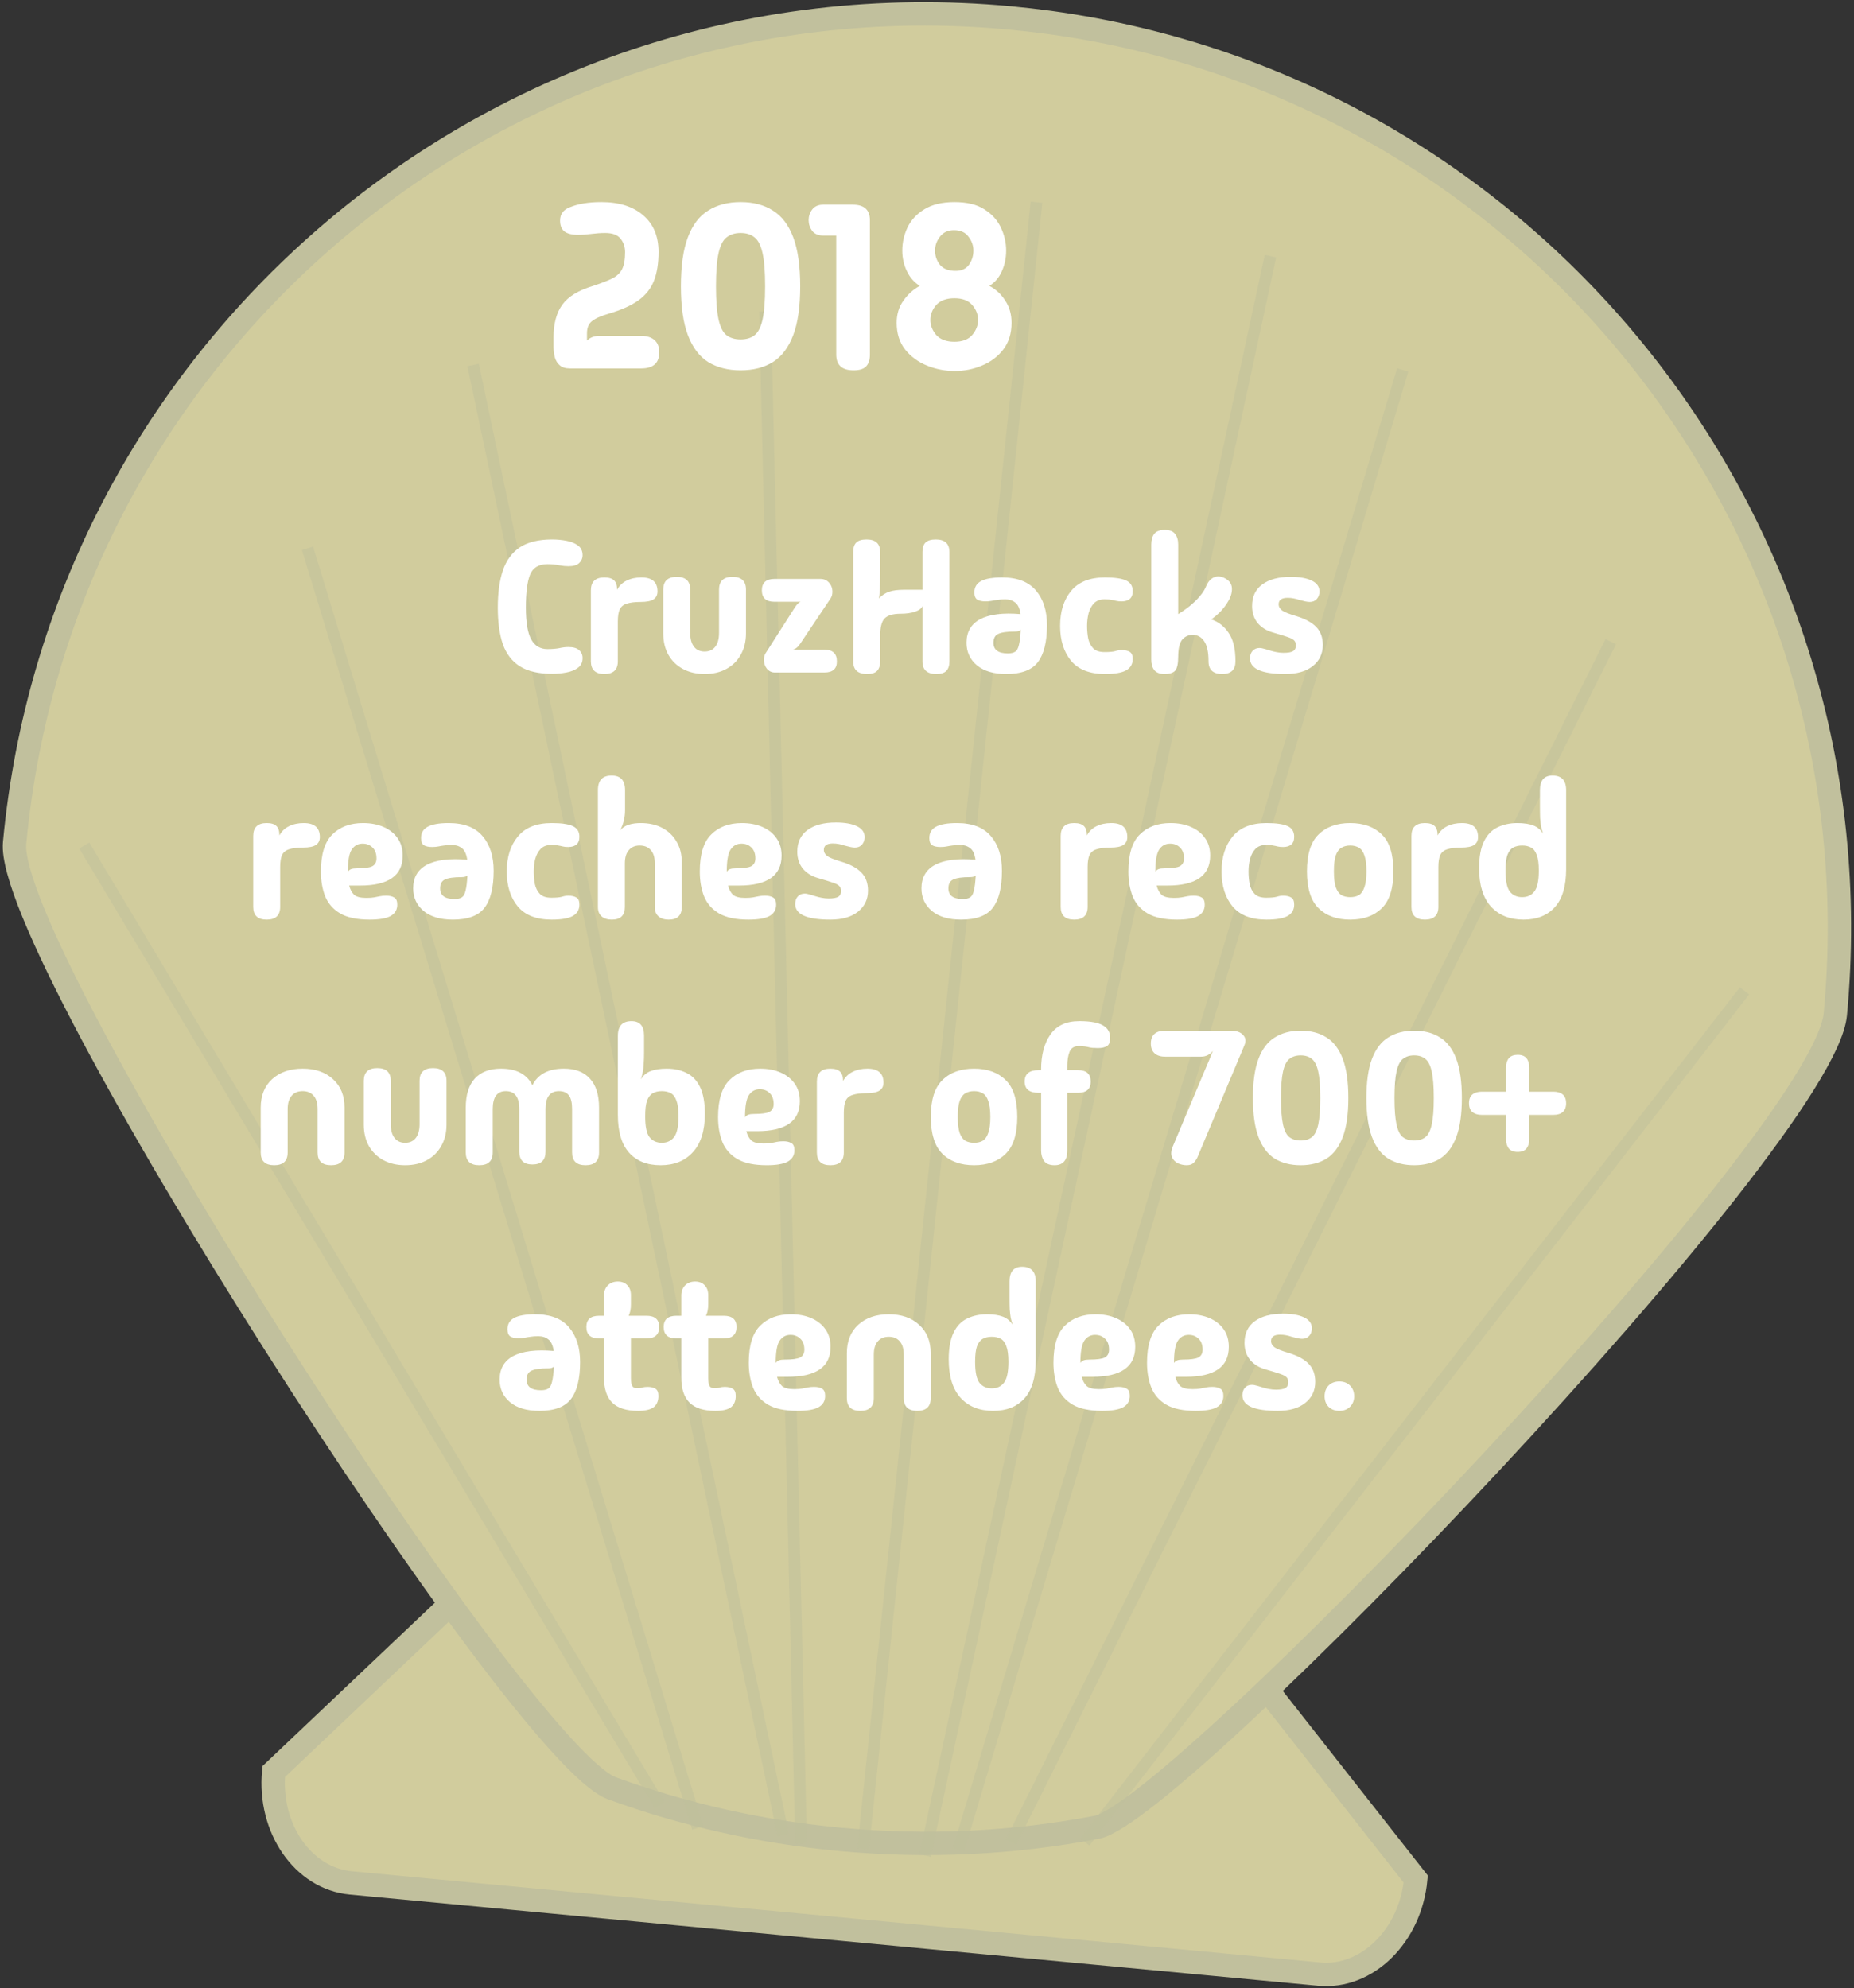 <svg width="317" height="340" viewBox="0 0 317 340" fill="none" xmlns="http://www.w3.org/2000/svg">
<rect x="0" y="0" width="317" height="340" fill="#333333" stroke="none"/>
<path d="M225.567 337.575L59.978 321.979C51.809 321.216 45.879 312.637 46.801 302.938L101.871 250.737L193.382 259.353L242.066 321.327C241.155 331.039 233.724 338.35 225.555 337.575H225.567Z" fill="#D1CC9D" stroke="#C1C09D" stroke-width="4" stroke-miterlimit="10"/>
<path d="M313.806 173.463C311.813 194.683 201.17 309.868 187.538 312.465C173.365 315.173 158.576 315.948 143.492 314.52C129.91 313.24 116.893 310.262 104.639 305.806C88.719 300.021 0.751 162.68 2.498 144.131C6.361 103.094 25.738 67.264 54.282 41.895C85.569 14.09 127.855 -1.16 172.811 3.074C175.038 3.283 177.252 3.541 179.442 3.837C261.997 15.124 321.692 89.69 313.806 173.463Z" fill="#D1CC9D" stroke="#C1C09D" stroke-width="4" stroke-miterlimit="10"/>
<path opacity="0.5" d="M112.808 308.686L14.407 144.587" stroke="#C1C09D" stroke-width="2" stroke-miterlimit="10"/>
<path opacity="0.5" d="M119.304 312.576L52.572 93.752" stroke="#C1C09D" stroke-width="2" stroke-miterlimit="10"/>
<path opacity="0.5" d="M147.577 316.12L177.228 34.584" stroke="#C1C09D" stroke-width="2" stroke-miterlimit="10"/>
<path opacity="0.5" d="M172.86 315L275.407 109.729" stroke="#C1C09D" stroke-width="2" stroke-miterlimit="10"/>
<path opacity="0.5" d="M185.483 314.976L298.279 169.438" stroke="#C1C09D" stroke-width="2" stroke-miterlimit="10"/>
<path opacity="0.5" d="M133.933 313.807L80.894 62.414" stroke="#C1C09D" stroke-width="2" stroke-miterlimit="10"/>
<path opacity="0.5" d="M163.866 316.33L239.839 63.263" stroke="#C1C09D" stroke-width="2" stroke-miterlimit="10"/>
<path opacity="0.5" d="M136.972 315.234L130.808 53.244" stroke="#C1C09D" stroke-width="2" stroke-miterlimit="10"/>
<path opacity="0.5" d="M158.158 317.302L217.225 43.803" stroke="#C1C09D" stroke-width="2" stroke-miterlimit="10"/>
<path d="M97.44 63C96.693 63 96.12 62.827 95.72 62.48C95.32 62.133 95.04 61.693 94.88 61.16C94.747 60.627 94.667 60.053 94.64 59.44C94.64 58.827 94.64 58.253 94.64 57.72C94.64 55.347 95.147 53.467 96.16 52.08C97.173 50.693 98.933 49.627 101.44 48.88C102.8 48.427 103.867 48.013 104.64 47.64C105.44 47.24 106.013 46.707 106.36 46.04C106.707 45.347 106.88 44.373 106.88 43.12C106.88 42.24 106.627 41.48 106.12 40.84C105.613 40.173 104.733 39.84 103.48 39.84C102.733 39.84 101.947 39.893 101.12 40C100.32 40.107 99.56 40.16 98.84 40.16C97.773 40.16 96.987 39.96 96.48 39.56C96 39.16 95.76 38.547 95.76 37.72C95.76 36.627 96.32 35.867 97.44 35.44C98.853 34.853 100.64 34.56 102.8 34.56C105.867 34.56 108.267 35.32 110 36.84C111.733 38.333 112.6 40.413 112.6 43.08C112.6 45.053 112.333 46.707 111.8 48.04C111.267 49.373 110.387 50.48 109.16 51.36C107.933 52.24 106.28 52.987 104.2 53.6C102.733 54.027 101.72 54.48 101.16 54.96C100.627 55.413 100.36 56.093 100.36 57V58.24C100.893 57.707 101.6 57.44 102.48 57.44H109.64C110.627 57.44 111.387 57.68 111.92 58.16C112.453 58.64 112.72 59.333 112.72 60.24C112.72 62.08 111.693 63 109.64 63H97.44ZM126.62 63.32C124.487 63.32 122.647 62.853 121.1 61.92C119.58 60.96 118.42 59.427 117.62 57.32C116.82 55.213 116.42 52.427 116.42 48.96C116.42 45.467 116.82 42.667 117.62 40.56C118.42 38.453 119.58 36.933 121.1 36C122.62 35.04 124.46 34.56 126.62 34.56C128.807 34.56 130.647 35.04 132.14 36C133.66 36.933 134.82 38.453 135.62 40.56C136.42 42.667 136.82 45.467 136.82 48.96C136.82 52.427 136.42 55.213 135.62 57.32C134.82 59.427 133.66 60.96 132.14 61.92C130.62 62.853 128.78 63.32 126.62 63.32ZM126.62 58.04C127.607 58.04 128.407 57.8 129.02 57.32C129.633 56.84 130.087 55.947 130.38 54.64C130.673 53.307 130.82 51.413 130.82 48.96C130.82 46.48 130.673 44.587 130.38 43.28C130.087 41.973 129.633 41.08 129.02 40.6C128.407 40.093 127.607 39.84 126.62 39.84C125.66 39.84 124.86 40.093 124.22 40.6C123.607 41.08 123.153 41.973 122.86 43.28C122.567 44.587 122.42 46.48 122.42 48.96C122.42 51.413 122.567 53.307 122.86 54.64C123.153 55.947 123.607 56.84 124.22 57.32C124.86 57.8 125.66 58.04 126.62 58.04ZM145.941 63.32C143.968 63.32 142.981 62.427 142.981 60.64V40.28H140.741C139.915 40.28 139.288 40.013 138.861 39.48C138.461 38.92 138.261 38.307 138.261 37.64C138.261 36.973 138.461 36.373 138.861 35.84C139.288 35.28 139.915 35 140.741 35H145.821C147.768 35 148.741 35.893 148.741 37.68V60.64C148.741 61.547 148.515 62.227 148.061 62.68C147.635 63.107 146.928 63.32 145.941 63.32ZM163.233 63.44C161.606 63.44 160.033 63.133 158.513 62.52C156.993 61.907 155.739 60.987 154.753 59.76C153.793 58.533 153.313 57.013 153.313 55.2C153.313 53.733 153.699 52.467 154.473 51.4C155.246 50.307 156.179 49.467 157.273 48.88C156.339 48.32 155.606 47.493 155.073 46.4C154.539 45.307 154.273 44.12 154.273 42.84C154.273 41.48 154.566 40.173 155.153 38.92C155.766 37.64 156.726 36.6 158.033 35.8C159.366 34.973 161.086 34.56 163.193 34.56C165.326 34.56 167.033 34.973 168.313 35.8C169.619 36.627 170.566 37.68 171.153 38.96C171.739 40.213 172.033 41.507 172.033 42.84C172.033 44.147 171.779 45.347 171.273 46.44C170.766 47.533 170.059 48.347 169.153 48.88C170.273 49.467 171.179 50.307 171.873 51.4C172.593 52.467 172.953 53.733 172.953 55.2C172.953 57.04 172.473 58.573 171.513 59.8C170.579 61 169.366 61.907 167.873 62.52C166.406 63.133 164.859 63.44 163.233 63.44ZM163.393 46.32C164.406 46.32 165.166 45.973 165.673 45.28C166.179 44.56 166.433 43.747 166.433 42.84C166.433 41.987 166.153 41.2 165.593 40.48C165.059 39.733 164.233 39.36 163.113 39.36C162.073 39.36 161.273 39.733 160.713 40.48C160.153 41.2 159.873 41.987 159.873 42.84C159.873 43.747 160.153 44.56 160.713 45.28C161.273 45.973 162.166 46.32 163.393 46.32ZM163.193 58.44C164.553 58.44 165.566 58.053 166.233 57.28C166.899 56.48 167.233 55.627 167.233 54.72C167.233 53.787 166.899 52.933 166.233 52.16C165.566 51.387 164.553 51 163.193 51C161.806 51 160.766 51.387 160.073 52.16C159.406 52.933 159.073 53.787 159.073 54.72C159.073 55.627 159.406 56.48 160.073 57.28C160.766 58.053 161.806 58.44 163.193 58.44Z" fill="white"/>
<path d="M89.914 103.896C89.914 106.435 90.224 108.259 90.842 109.368C91.461 110.456 92.378 111 93.594 111C94.362 111 95.034 110.947 95.61 110.84C96.186 110.712 96.709 110.648 97.178 110.648C98.031 110.648 98.65 110.829 99.034 111.192C99.418 111.533 99.61 111.981 99.61 112.536C99.61 113.261 99.344 113.816 98.81 114.2C98.298 114.584 97.637 114.851 96.826 115C96.037 115.149 95.226 115.224 94.394 115.224C92.09 115.224 90.255 114.797 88.89 113.944C87.546 113.091 86.576 111.832 85.978 110.168C85.402 108.483 85.114 106.392 85.114 103.896C85.114 101.4 85.402 99.288 85.978 97.56C86.576 95.811 87.546 94.488 88.89 93.592C90.255 92.696 92.09 92.248 94.394 92.248C95.226 92.248 96.037 92.323 96.826 92.472C97.637 92.621 98.298 92.888 98.81 93.272C99.344 93.656 99.61 94.211 99.61 94.936C99.61 95.469 99.418 95.917 99.034 96.28C98.65 96.643 98.031 96.824 97.178 96.824C96.709 96.824 96.186 96.771 95.61 96.664C95.034 96.536 94.362 96.472 93.594 96.472C92.101 96.472 91.109 97.08 90.618 98.296C90.149 99.491 89.914 101.357 89.914 103.896ZM103.334 115.256C101.798 115.256 101.03 114.531 101.03 113.08V100.952C101.03 99.48 101.798 98.744 103.334 98.744C104.102 98.744 104.657 98.915 104.998 99.256C105.339 99.576 105.51 100.109 105.51 100.856C105.894 100.152 106.438 99.629 107.142 99.288C107.867 98.925 108.71 98.744 109.67 98.744C111.505 98.744 112.422 99.544 112.422 101.144C112.422 101.741 112.198 102.189 111.75 102.488C111.302 102.787 110.566 102.936 109.542 102.936C108.539 102.936 107.75 103.032 107.174 103.224C106.598 103.395 106.193 103.725 105.958 104.216C105.745 104.685 105.638 105.368 105.638 106.264V113.08C105.638 114.531 104.87 115.256 103.334 115.256ZM120.477 115.256C119.069 115.256 117.832 114.968 116.765 114.392C115.698 113.816 114.866 113.005 114.269 111.96C113.693 110.915 113.405 109.699 113.405 108.312V100.824C113.405 99.373 114.173 98.648 115.709 98.648C117.245 98.648 118.013 99.373 118.013 100.824V108.248C118.013 109.251 118.226 110.029 118.653 110.584C119.08 111.139 119.688 111.416 120.477 111.416C121.266 111.416 121.874 111.139 122.301 110.584C122.728 110.029 122.941 109.251 122.941 108.248V100.824C122.941 99.373 123.709 98.648 125.245 98.648C126.781 98.648 127.549 99.373 127.549 100.824V108.312C127.549 109.699 127.25 110.915 126.653 111.96C126.077 113.005 125.256 113.816 124.189 114.392C123.144 114.968 121.906 115.256 120.477 115.256ZM132.471 115C131.938 115 131.49 114.787 131.127 114.36C130.786 113.933 130.615 113.411 130.615 112.792C130.615 112.387 130.711 112.024 130.903 111.704L135.831 103.992C136.066 103.629 136.258 103.373 136.407 103.224C136.556 103.075 136.716 102.968 136.887 102.904H132.407C130.978 102.904 130.263 102.253 130.263 100.952C130.263 99.651 130.978 99 132.407 99H140.311C140.887 99 141.367 99.213 141.751 99.64C142.135 100.067 142.327 100.589 142.327 101.208C142.327 101.613 142.231 101.976 142.039 102.296L136.823 110.072C136.439 110.669 136.002 111.011 135.511 111.096H140.951C142.38 111.096 143.095 111.768 143.095 113.112C143.095 114.371 142.38 115 140.951 115H132.471ZM148.25 115.256C146.671 115.256 145.882 114.541 145.882 113.112V94.392C145.882 93.645 146.063 93.101 146.426 92.76C146.789 92.419 147.365 92.248 148.154 92.248C149.711 92.248 150.49 92.963 150.49 94.392V97.592C150.49 100.237 150.415 101.816 150.266 102.328C150.821 101.773 151.418 101.389 152.058 101.176C152.698 100.963 153.541 100.856 154.586 100.856H157.722V94.392C157.722 93.645 157.903 93.101 158.266 92.76C158.629 92.419 159.205 92.248 159.994 92.248C161.551 92.248 162.33 92.963 162.33 94.392V113.112C162.33 113.837 162.149 114.381 161.786 114.744C161.445 115.085 160.879 115.256 160.09 115.256C158.511 115.256 157.722 114.541 157.722 113.112V103.64C157.594 104.024 157.178 104.344 156.474 104.6C155.77 104.835 154.949 104.952 154.01 104.952C152.666 104.952 151.738 105.229 151.226 105.784C150.735 106.317 150.49 107.309 150.49 108.76V113.112C150.49 113.837 150.309 114.381 149.946 114.744C149.605 115.085 149.039 115.256 148.25 115.256ZM172.039 115.256C169.906 115.256 168.242 114.765 167.047 113.784C165.853 112.781 165.255 111.491 165.255 109.912C165.255 108.056 166.034 106.712 167.591 105.88C169.17 105.048 171.474 104.76 174.503 105.016C174.354 104.035 174.045 103.373 173.575 103.032C173.106 102.669 172.541 102.488 171.879 102.488C171.346 102.488 170.898 102.52 170.535 102.584C170.194 102.627 169.874 102.68 169.575 102.744C169.277 102.808 168.914 102.84 168.487 102.84C167.911 102.84 167.453 102.744 167.111 102.552C166.77 102.339 166.599 101.923 166.599 101.304C166.599 100.429 166.973 99.789 167.719 99.384C168.487 98.957 169.693 98.744 171.335 98.744C173.938 98.744 175.869 99.491 177.127 100.984C178.386 102.456 179.015 104.429 179.015 106.904C179.015 109.763 178.493 111.875 177.447 113.24C176.423 114.584 174.621 115.256 172.039 115.256ZM169.863 109.912C169.863 111.128 170.685 111.736 172.327 111.736C172.861 111.736 173.277 111.64 173.575 111.448C173.874 111.256 174.087 110.872 174.215 110.296C174.365 109.72 174.471 108.856 174.535 107.704C174.429 107.811 174.29 107.885 174.119 107.928C173.949 107.971 173.778 107.992 173.607 107.992C172.199 107.992 171.218 108.131 170.663 108.408C170.13 108.664 169.863 109.165 169.863 109.912ZM188.939 115.256C186.336 115.256 184.406 114.509 183.147 113.016C181.888 111.501 181.259 109.507 181.259 107.032C181.259 104.557 181.888 102.563 183.147 101.048C184.406 99.512 186.336 98.744 188.939 98.744C190.582 98.744 191.776 98.915 192.523 99.256C193.291 99.597 193.675 100.205 193.675 101.08C193.675 101.699 193.504 102.147 193.163 102.424C192.822 102.701 192.363 102.84 191.787 102.84C191.382 102.84 191.062 102.808 190.827 102.744C190.592 102.68 190.336 102.627 190.059 102.584C189.803 102.52 189.398 102.488 188.843 102.488C188.096 102.488 187.499 102.712 187.051 103.16C186.624 103.608 186.315 104.184 186.123 104.888C185.952 105.571 185.867 106.285 185.867 107.032C185.867 107.757 185.931 108.472 186.059 109.176C186.208 109.859 186.496 110.424 186.923 110.872C187.35 111.299 188 111.512 188.875 111.512C189.686 111.512 190.283 111.459 190.667 111.352C191.051 111.224 191.424 111.16 191.787 111.16C192.363 111.16 192.822 111.267 193.163 111.48C193.504 111.672 193.675 112.077 193.675 112.696C193.675 113.571 193.291 114.221 192.523 114.648C191.776 115.053 190.582 115.256 188.939 115.256ZM199.146 115.256C198.314 115.256 197.717 115.032 197.354 114.584C197.013 114.136 196.842 113.528 196.842 112.76V93.112C196.842 92.344 197.013 91.736 197.354 91.288C197.717 90.84 198.314 90.616 199.146 90.616C199.978 90.616 200.565 90.84 200.906 91.288C201.269 91.736 201.45 92.344 201.45 93.112V105.016C202.581 104.333 203.583 103.565 204.458 102.712C205.333 101.837 205.93 101.005 206.25 100.216C206.549 99.491 206.975 99 207.53 98.744C208.085 98.488 208.693 98.52 209.354 98.84C210.271 99.288 210.698 99.971 210.634 100.888C210.613 101.656 210.261 102.52 209.578 103.48C208.917 104.419 208.095 105.229 207.114 105.912C208.351 106.339 209.343 107.117 210.09 108.248C210.858 109.357 211.242 110.968 211.242 113.08C211.242 114.531 210.485 115.256 208.97 115.256C207.413 115.256 206.634 114.531 206.634 113.08C206.634 111.523 206.389 110.381 205.898 109.656C205.407 108.931 204.757 108.568 203.946 108.568C203.199 108.568 202.591 108.845 202.122 109.4C201.674 109.955 201.45 110.915 201.45 112.28C201.45 113.517 201.269 114.328 200.906 114.712C200.543 115.075 199.957 115.256 199.146 115.256ZM219.748 115.256C215.737 115.256 213.732 114.371 213.732 112.6C213.732 112.045 213.881 111.608 214.18 111.288C214.478 110.968 214.873 110.808 215.364 110.808C215.577 110.808 215.78 110.84 215.972 110.904C216.185 110.947 216.59 111.064 217.188 111.256C217.444 111.341 217.785 111.427 218.212 111.512C218.638 111.597 219.054 111.64 219.46 111.64C220.228 111.64 220.772 111.544 221.092 111.352C221.412 111.16 221.572 110.84 221.572 110.392C221.572 110.029 221.486 109.752 221.316 109.56C221.145 109.347 220.782 109.144 220.228 108.952C219.673 108.76 218.809 108.493 217.636 108.152C216.569 107.853 215.705 107.32 215.044 106.552C214.404 105.763 214.084 104.792 214.084 103.64C214.084 102.019 214.67 100.781 215.844 99.928C217.017 99.075 218.628 98.648 220.676 98.648C222.212 98.648 223.417 98.861 224.292 99.288C225.166 99.715 225.604 100.333 225.604 101.144C225.604 101.656 225.454 102.083 225.156 102.424C224.857 102.765 224.452 102.936 223.94 102.936C223.726 102.936 223.47 102.904 223.172 102.84C222.894 102.776 222.553 102.691 222.148 102.584C221.849 102.477 221.529 102.392 221.188 102.328C220.868 102.264 220.526 102.232 220.164 102.232C219.14 102.232 218.628 102.595 218.628 103.32C218.628 103.747 218.83 104.109 219.236 104.408C219.641 104.685 220.42 104.995 221.572 105.336C223.15 105.805 224.313 106.435 225.06 107.224C225.806 107.992 226.18 109.016 226.18 110.296C226.18 111.789 225.604 112.995 224.452 113.912C223.321 114.808 221.753 115.256 219.748 115.256ZM45.6 157.256C44.064 157.256 43.296 156.531 43.296 155.08V142.952C43.296 141.48 44.064 140.744 45.6 140.744C46.368 140.744 46.922 140.915 47.264 141.256C47.605 141.576 47.776 142.109 47.776 142.856C48.16 142.152 48.704 141.629 49.408 141.288C50.133 140.925 50.976 140.744 51.936 140.744C53.77 140.744 54.688 141.544 54.688 143.144C54.688 143.741 54.464 144.189 54.016 144.488C53.568 144.787 52.832 144.936 51.808 144.936C50.805 144.936 50.016 145.032 49.44 145.224C48.864 145.395 48.458 145.725 48.224 146.216C48.01 146.685 47.904 147.368 47.904 148.264V155.08C47.904 156.531 47.136 157.256 45.6 157.256ZM63.19 157.256C61.057 157.256 59.382 156.904 58.166 156.2C56.971 155.496 56.118 154.525 55.606 153.288C55.115 152.051 54.87 150.632 54.87 149.032C54.87 146.088 55.521 143.976 56.822 142.696C58.123 141.395 59.873 140.744 62.07 140.744C63.393 140.744 64.566 140.968 65.59 141.416C66.614 141.864 67.414 142.504 67.99 143.336C68.566 144.147 68.854 145.139 68.854 146.312C68.854 149.725 66.422 151.432 61.558 151.432H59.702C59.873 152.093 60.15 152.616 60.534 153C60.939 153.363 61.643 153.544 62.646 153.544C63.201 153.544 63.649 153.512 63.99 153.448C64.331 153.384 64.651 153.32 64.95 153.256C65.27 153.192 65.633 153.16 66.038 153.16C66.614 153.16 67.073 153.267 67.414 153.48C67.755 153.672 67.926 154.077 67.926 154.696C67.926 155.571 67.542 156.221 66.774 156.648C66.027 157.053 64.833 157.256 63.19 157.256ZM59.478 149.064C59.649 148.829 59.841 148.68 60.054 148.616C60.267 148.531 60.598 148.488 61.046 148.488C62.305 148.488 63.169 148.371 63.638 148.136C64.129 147.88 64.374 147.432 64.374 146.792C64.374 145.981 64.15 145.363 63.702 144.936C63.254 144.488 62.689 144.264 62.006 144.264C61.217 144.264 60.598 144.595 60.15 145.256C59.702 145.917 59.478 147.187 59.478 149.064ZM77.43 157.256C75.297 157.256 73.633 156.765 72.438 155.784C71.243 154.781 70.646 153.491 70.646 151.912C70.646 150.056 71.425 148.712 72.982 147.88C74.561 147.048 76.865 146.76 79.894 147.016C79.745 146.035 79.435 145.373 78.966 145.032C78.497 144.669 77.931 144.488 77.27 144.488C76.737 144.488 76.289 144.52 75.926 144.584C75.585 144.627 75.265 144.68 74.966 144.744C74.667 144.808 74.305 144.84 73.878 144.84C73.302 144.84 72.843 144.744 72.502 144.552C72.161 144.339 71.99 143.923 71.99 143.304C71.99 142.429 72.363 141.789 73.11 141.384C73.878 140.957 75.083 140.744 76.726 140.744C79.329 140.744 81.259 141.491 82.518 142.984C83.777 144.456 84.406 146.429 84.406 148.904C84.406 151.763 83.883 153.875 82.838 155.24C81.814 156.584 80.011 157.256 77.43 157.256ZM75.254 151.912C75.254 153.128 76.075 153.736 77.718 153.736C78.251 153.736 78.667 153.64 78.966 153.448C79.265 153.256 79.478 152.872 79.606 152.296C79.755 151.72 79.862 150.856 79.926 149.704C79.819 149.811 79.681 149.885 79.51 149.928C79.339 149.971 79.169 149.992 78.998 149.992C77.59 149.992 76.609 150.131 76.054 150.408C75.521 150.664 75.254 151.165 75.254 151.912ZM94.33 157.256C91.727 157.256 89.796 156.509 88.538 155.016C87.279 153.501 86.65 151.507 86.65 149.032C86.65 146.557 87.279 144.563 88.538 143.048C89.796 141.512 91.727 140.744 94.33 140.744C95.972 140.744 97.167 140.915 97.914 141.256C98.682 141.597 99.066 142.205 99.066 143.08C99.066 143.699 98.895 144.147 98.554 144.424C98.212 144.701 97.754 144.84 97.178 144.84C96.772 144.84 96.452 144.808 96.218 144.744C95.983 144.68 95.727 144.627 95.45 144.584C95.194 144.52 94.788 144.488 94.234 144.488C93.487 144.488 92.89 144.712 92.442 145.16C92.015 145.608 91.706 146.184 91.514 146.888C91.343 147.571 91.258 148.285 91.258 149.032C91.258 149.757 91.322 150.472 91.45 151.176C91.599 151.859 91.887 152.424 92.314 152.872C92.74 153.299 93.391 153.512 94.266 153.512C95.076 153.512 95.674 153.459 96.058 153.352C96.442 153.224 96.815 153.16 97.178 153.16C97.754 153.16 98.212 153.267 98.554 153.48C98.895 153.672 99.066 154.077 99.066 154.696C99.066 155.571 98.682 156.221 97.914 156.648C97.167 157.053 95.972 157.256 94.33 157.256ZM106.841 155.112C106.841 156.541 106.094 157.256 104.601 157.256C103.875 157.256 103.299 157.075 102.873 156.712C102.446 156.349 102.233 155.816 102.233 155.112V135.112C102.233 133.448 103.011 132.616 104.569 132.616C106.105 132.616 106.873 133.448 106.873 135.112V138.536C106.873 139.133 106.809 139.709 106.681 140.264C106.553 140.819 106.339 141.395 106.041 141.992C106.403 141.544 106.883 141.224 107.481 141.032C108.078 140.84 108.771 140.744 109.561 140.744C110.969 140.744 112.195 141.021 113.241 141.576C114.286 142.131 115.097 142.909 115.673 143.912C116.27 144.893 116.569 146.067 116.569 147.432V155.112C116.569 156.541 115.822 157.256 114.329 157.256C113.603 157.256 113.027 157.075 112.601 156.712C112.174 156.349 111.961 155.816 111.961 155.112V147.624C111.961 146.621 111.726 145.864 111.257 145.352C110.809 144.84 110.179 144.584 109.369 144.584C108.579 144.584 107.961 144.851 107.513 145.384C107.065 145.896 106.841 146.643 106.841 147.624V155.112ZM127.971 157.256C125.838 157.256 124.163 156.904 122.947 156.2C121.753 155.496 120.899 154.525 120.387 153.288C119.897 152.051 119.651 150.632 119.651 149.032C119.651 146.088 120.302 143.976 121.603 142.696C122.905 141.395 124.654 140.744 126.851 140.744C128.174 140.744 129.347 140.968 130.371 141.416C131.395 141.864 132.195 142.504 132.771 143.336C133.347 144.147 133.635 145.139 133.635 146.312C133.635 149.725 131.203 151.432 126.339 151.432H124.483C124.654 152.093 124.931 152.616 125.315 153C125.721 153.363 126.425 153.544 127.427 153.544C127.982 153.544 128.43 153.512 128.771 153.448C129.113 153.384 129.433 153.32 129.731 153.256C130.051 153.192 130.414 153.16 130.819 153.16C131.395 153.16 131.854 153.267 132.195 153.48C132.537 153.672 132.707 154.077 132.707 154.696C132.707 155.571 132.323 156.221 131.555 156.648C130.809 157.053 129.614 157.256 127.971 157.256ZM124.259 149.064C124.43 148.829 124.622 148.68 124.835 148.616C125.049 148.531 125.379 148.488 125.827 148.488C127.086 148.488 127.95 148.371 128.419 148.136C128.91 147.88 129.155 147.432 129.155 146.792C129.155 145.981 128.931 145.363 128.483 144.936C128.035 144.488 127.47 144.264 126.787 144.264C125.998 144.264 125.379 144.595 124.931 145.256C124.483 145.917 124.259 147.187 124.259 149.064ZM141.982 157.256C137.971 157.256 135.966 156.371 135.966 154.6C135.966 154.045 136.115 153.608 136.414 153.288C136.713 152.968 137.107 152.808 137.598 152.808C137.811 152.808 138.014 152.84 138.206 152.904C138.419 152.947 138.825 153.064 139.422 153.256C139.678 153.341 140.019 153.427 140.446 153.512C140.873 153.597 141.289 153.64 141.694 153.64C142.462 153.64 143.006 153.544 143.326 153.352C143.646 153.16 143.806 152.84 143.806 152.392C143.806 152.029 143.721 151.752 143.55 151.56C143.379 151.347 143.017 151.144 142.462 150.952C141.907 150.76 141.043 150.493 139.87 150.152C138.803 149.853 137.939 149.32 137.278 148.552C136.638 147.763 136.318 146.792 136.318 145.64C136.318 144.019 136.905 142.781 138.078 141.928C139.251 141.075 140.862 140.648 142.91 140.648C144.446 140.648 145.651 140.861 146.526 141.288C147.401 141.715 147.838 142.333 147.838 143.144C147.838 143.656 147.689 144.083 147.39 144.424C147.091 144.765 146.686 144.936 146.174 144.936C145.961 144.936 145.705 144.904 145.406 144.84C145.129 144.776 144.787 144.691 144.382 144.584C144.083 144.477 143.763 144.392 143.422 144.328C143.102 144.264 142.761 144.232 142.398 144.232C141.374 144.232 140.862 144.595 140.862 145.32C140.862 145.747 141.065 146.109 141.47 146.408C141.875 146.685 142.654 146.995 143.806 147.336C145.385 147.805 146.547 148.435 147.294 149.224C148.041 149.992 148.414 151.016 148.414 152.296C148.414 153.789 147.838 154.995 146.686 155.912C145.555 156.808 143.987 157.256 141.982 157.256ZM164.336 157.256C162.203 157.256 160.539 156.765 159.344 155.784C158.15 154.781 157.552 153.491 157.552 151.912C157.552 150.056 158.331 148.712 159.888 147.88C161.467 147.048 163.771 146.76 166.8 147.016C166.651 146.035 166.342 145.373 165.872 145.032C165.403 144.669 164.838 144.488 164.176 144.488C163.643 144.488 163.195 144.52 162.832 144.584C162.491 144.627 162.171 144.68 161.872 144.744C161.574 144.808 161.211 144.84 160.784 144.84C160.208 144.84 159.75 144.744 159.408 144.552C159.067 144.339 158.896 143.923 158.896 143.304C158.896 142.429 159.27 141.789 160.016 141.384C160.784 140.957 161.99 140.744 163.632 140.744C166.235 140.744 168.166 141.491 169.424 142.984C170.683 144.456 171.312 146.429 171.312 148.904C171.312 151.763 170.79 153.875 169.744 155.24C168.72 156.584 166.918 157.256 164.336 157.256ZM162.16 151.912C162.16 153.128 162.982 153.736 164.624 153.736C165.158 153.736 165.574 153.64 165.872 153.448C166.171 153.256 166.384 152.872 166.512 152.296C166.662 151.72 166.768 150.856 166.832 149.704C166.726 149.811 166.587 149.885 166.416 149.928C166.246 149.971 166.075 149.992 165.904 149.992C164.496 149.992 163.515 150.131 162.96 150.408C162.427 150.664 162.16 151.165 162.16 151.912ZM183.662 157.256C182.126 157.256 181.358 156.531 181.358 155.08V142.952C181.358 141.48 182.126 140.744 183.662 140.744C184.43 140.744 184.985 140.915 185.326 141.256C185.668 141.576 185.838 142.109 185.838 142.856C186.222 142.152 186.766 141.629 187.47 141.288C188.196 140.925 189.038 140.744 189.998 140.744C191.833 140.744 192.75 141.544 192.75 143.144C192.75 143.741 192.526 144.189 192.078 144.488C191.63 144.787 190.894 144.936 189.87 144.936C188.868 144.936 188.078 145.032 187.502 145.224C186.926 145.395 186.521 145.725 186.286 146.216C186.073 146.685 185.966 147.368 185.966 148.264V155.08C185.966 156.531 185.198 157.256 183.662 157.256ZM201.253 157.256C199.119 157.256 197.445 156.904 196.229 156.2C195.034 155.496 194.181 154.525 193.669 153.288C193.178 152.051 192.933 150.632 192.933 149.032C192.933 146.088 193.583 143.976 194.885 142.696C196.186 141.395 197.935 140.744 200.133 140.744C201.455 140.744 202.629 140.968 203.653 141.416C204.677 141.864 205.477 142.504 206.053 143.336C206.629 144.147 206.917 145.139 206.917 146.312C206.917 149.725 204.485 151.432 199.621 151.432H197.765C197.935 152.093 198.213 152.616 198.597 153C199.002 153.363 199.706 153.544 200.709 153.544C201.263 153.544 201.711 153.512 202.053 153.448C202.394 153.384 202.714 153.32 203.013 153.256C203.333 153.192 203.695 153.16 204.101 153.16C204.677 153.16 205.135 153.267 205.477 153.48C205.818 153.672 205.989 154.077 205.989 154.696C205.989 155.571 205.605 156.221 204.837 156.648C204.09 157.053 202.895 157.256 201.253 157.256ZM197.541 149.064C197.711 148.829 197.903 148.68 198.117 148.616C198.33 148.531 198.661 148.488 199.109 148.488C200.367 148.488 201.231 148.371 201.701 148.136C202.191 147.88 202.437 147.432 202.437 146.792C202.437 145.981 202.213 145.363 201.765 144.936C201.317 144.488 200.751 144.264 200.069 144.264C199.279 144.264 198.661 144.595 198.213 145.256C197.765 145.917 197.541 147.187 197.541 149.064ZM216.549 157.256C213.946 157.256 212.015 156.509 210.757 155.016C209.498 153.501 208.868 151.507 208.868 149.032C208.868 146.557 209.498 144.563 210.757 143.048C212.015 141.512 213.946 140.744 216.549 140.744C218.191 140.744 219.386 140.915 220.133 141.256C220.901 141.597 221.285 142.205 221.285 143.08C221.285 143.699 221.114 144.147 220.773 144.424C220.431 144.701 219.973 144.84 219.397 144.84C218.991 144.84 218.671 144.808 218.437 144.744C218.202 144.68 217.946 144.627 217.669 144.584C217.413 144.52 217.007 144.488 216.453 144.488C215.706 144.488 215.109 144.712 214.661 145.16C214.234 145.608 213.925 146.184 213.733 146.888C213.562 147.571 213.477 148.285 213.477 149.032C213.477 149.757 213.541 150.472 213.669 151.176C213.818 151.859 214.106 152.424 214.533 152.872C214.959 153.299 215.61 153.512 216.485 153.512C217.295 153.512 217.893 153.459 218.277 153.352C218.661 153.224 219.034 153.16 219.397 153.16C219.973 153.16 220.431 153.267 220.773 153.48C221.114 153.672 221.285 154.077 221.285 154.696C221.285 155.571 220.901 156.221 220.133 156.648C219.386 157.053 218.191 157.256 216.549 157.256ZM230.856 157.256C228.573 157.256 226.77 156.605 225.448 155.304C224.125 154.003 223.464 151.901 223.464 149C223.464 146.077 224.125 143.976 225.448 142.696C226.77 141.395 228.573 140.744 230.856 140.744C233.138 140.744 234.941 141.395 236.264 142.696C237.586 143.976 238.248 146.077 238.248 149C238.248 151.901 237.586 154.003 236.264 155.304C234.941 156.605 233.138 157.256 230.856 157.256ZM230.856 153.416C231.453 153.416 231.954 153.299 232.36 153.064C232.765 152.808 233.074 152.36 233.288 151.72C233.522 151.08 233.64 150.173 233.64 149C233.64 147.827 233.522 146.92 233.288 146.28C233.074 145.64 232.765 145.203 232.36 144.968C231.954 144.712 231.453 144.584 230.856 144.584C230.28 144.584 229.778 144.712 229.352 144.968C228.946 145.203 228.626 145.64 228.392 146.28C228.178 146.92 228.072 147.827 228.072 149C228.072 150.173 228.178 151.08 228.392 151.72C228.626 152.36 228.946 152.808 229.352 153.064C229.778 153.299 230.28 153.416 230.856 153.416ZM243.631 157.256C242.095 157.256 241.327 156.531 241.327 155.08V142.952C241.327 141.48 242.095 140.744 243.631 140.744C244.399 140.744 244.954 140.915 245.295 141.256C245.636 141.576 245.807 142.109 245.807 142.856C246.191 142.152 246.735 141.629 247.439 141.288C248.164 140.925 249.007 140.744 249.967 140.744C251.802 140.744 252.719 141.544 252.719 143.144C252.719 143.741 252.495 144.189 252.047 144.488C251.599 144.787 250.863 144.936 249.839 144.936C248.836 144.936 248.047 145.032 247.471 145.224C246.895 145.395 246.49 145.725 246.255 146.216C246.042 146.685 245.935 147.368 245.935 148.264V155.08C245.935 156.531 245.167 157.256 243.631 157.256ZM260.485 157.256C258.139 157.256 256.283 156.509 254.917 155.016C253.573 153.523 252.901 151.336 252.901 148.456C252.901 146.536 253.179 145.011 253.733 143.88C254.288 142.749 255.056 141.949 256.037 141.48C257.04 140.989 258.171 140.744 259.429 140.744C260.56 140.744 261.477 140.883 262.181 141.16C262.885 141.437 263.44 141.907 263.845 142.568C263.696 142.12 263.579 141.704 263.493 141.32C263.429 140.915 263.376 140.445 263.333 139.912C263.312 139.379 263.301 138.696 263.301 137.864V135.112C263.301 133.448 264.016 132.616 265.445 132.616C267.003 132.616 267.781 133.448 267.781 135.112V148.648C267.781 151.528 267.141 153.683 265.861 155.112C264.581 156.541 262.789 157.256 260.485 157.256ZM260.261 153.416C261.157 153.416 261.851 153.096 262.341 152.456C262.853 151.816 263.109 150.621 263.109 148.872C263.109 147.699 262.992 146.813 262.757 146.216C262.544 145.597 262.224 145.171 261.797 144.936C261.371 144.701 260.859 144.584 260.261 144.584C259.664 144.584 259.152 144.701 258.725 144.936C258.299 145.171 257.968 145.597 257.733 146.216C257.52 146.813 257.413 147.699 257.413 148.872C257.413 150.621 257.659 151.816 258.149 152.456C258.661 153.096 259.365 153.416 260.261 153.416ZM46.881 199.256C45.345 199.256 44.577 198.531 44.577 197.08V189.4C44.577 187.352 45.228 185.731 46.529 184.536C47.852 183.341 49.59 182.744 51.745 182.744C53.9 182.744 55.628 183.341 56.929 184.536C58.252 185.731 58.913 187.352 58.913 189.4V197.08C58.913 198.531 58.145 199.256 56.609 199.256C55.073 199.256 54.305 198.531 54.305 197.08V189.656C54.305 188.653 54.081 187.896 53.633 187.384C53.185 186.851 52.556 186.584 51.745 186.584C50.934 186.584 50.305 186.851 49.857 187.384C49.409 187.896 49.185 188.653 49.185 189.656V197.08C49.185 198.531 48.417 199.256 46.881 199.256ZM69.274 199.256C67.866 199.256 66.629 198.968 65.562 198.392C64.495 197.816 63.663 197.005 63.066 195.96C62.49 194.915 62.202 193.699 62.202 192.312V184.824C62.202 183.373 62.97 182.648 64.506 182.648C66.042 182.648 66.81 183.373 66.81 184.824V192.248C66.81 193.251 67.023 194.029 67.45 194.584C67.877 195.139 68.485 195.416 69.274 195.416C70.063 195.416 70.671 195.139 71.098 194.584C71.525 194.029 71.738 193.251 71.738 192.248V184.824C71.738 183.373 72.506 182.648 74.042 182.648C75.578 182.648 76.346 183.373 76.346 184.824V192.312C76.346 193.699 76.047 194.915 75.45 195.96C74.874 197.005 74.053 197.816 72.986 198.392C71.941 198.968 70.703 199.256 69.274 199.256ZM81.944 199.256C80.407 199.256 79.639 198.531 79.639 197.08V189.4C79.639 187.224 80.151 185.571 81.175 184.44C82.221 183.309 83.714 182.744 85.656 182.744C88.301 182.744 90.093 183.693 91.031 185.592C91.97 183.693 93.762 182.744 96.407 182.744C98.349 182.744 99.832 183.309 100.856 184.44C101.901 185.571 102.424 187.224 102.424 189.4V197.08C102.424 198.531 101.656 199.256 100.12 199.256C98.584 199.256 97.816 198.531 97.816 197.08V189.656C97.816 188.568 97.634 187.789 97.272 187.32C96.909 186.829 96.344 186.584 95.576 186.584C94.04 186.584 93.272 187.608 93.272 189.656V196.952C93.272 198.403 92.525 199.128 91.031 199.128C89.538 199.128 88.791 198.403 88.791 196.952V189.656C88.791 187.608 88.023 186.584 86.487 186.584C84.994 186.584 84.248 187.608 84.248 189.656V197.08C84.248 198.531 83.48 199.256 81.944 199.256ZM112.939 199.256C110.635 199.256 108.843 198.541 107.562 197.112C106.283 195.683 105.643 193.528 105.643 190.648V177.112C105.643 175.448 106.421 174.616 107.979 174.616C109.408 174.616 110.123 175.448 110.123 177.112V179.864C110.123 180.696 110.101 181.379 110.059 181.912C110.037 182.445 109.984 182.915 109.899 183.32C109.835 183.704 109.728 184.12 109.579 184.568C109.984 183.907 110.539 183.437 111.243 183.16C111.968 182.883 112.885 182.744 113.995 182.744C115.275 182.744 116.405 182.989 117.387 183.48C118.368 183.949 119.136 184.749 119.691 185.88C120.245 187.011 120.523 188.536 120.523 190.456C120.523 193.336 119.84 195.523 118.475 197.016C117.131 198.509 115.285 199.256 112.939 199.256ZM113.163 195.416C114.059 195.416 114.752 195.096 115.243 194.456C115.755 193.816 116.011 192.621 116.011 190.872C116.011 189.699 115.893 188.813 115.659 188.216C115.445 187.597 115.125 187.171 114.699 186.936C114.272 186.701 113.76 186.584 113.163 186.584C112.565 186.584 112.053 186.701 111.627 186.936C111.2 187.171 110.869 187.597 110.635 188.216C110.421 188.813 110.315 189.699 110.315 190.872C110.315 192.621 110.56 193.816 111.051 194.456C111.563 195.096 112.267 195.416 113.163 195.416ZM131.096 199.256C128.963 199.256 127.288 198.904 126.072 198.2C124.878 197.496 124.024 196.525 123.512 195.288C123.022 194.051 122.776 192.632 122.776 191.032C122.776 188.088 123.427 185.976 124.728 184.696C126.03 183.395 127.779 182.744 129.976 182.744C131.299 182.744 132.472 182.968 133.496 183.416C134.52 183.864 135.32 184.504 135.896 185.336C136.472 186.147 136.76 187.139 136.76 188.312C136.76 191.725 134.328 193.432 129.464 193.432H127.608C127.779 194.093 128.056 194.616 128.44 195C128.846 195.363 129.55 195.544 130.552 195.544C131.107 195.544 131.555 195.512 131.896 195.448C132.238 195.384 132.558 195.32 132.856 195.256C133.176 195.192 133.539 195.16 133.944 195.16C134.52 195.16 134.979 195.267 135.32 195.48C135.662 195.672 135.832 196.077 135.832 196.696C135.832 197.571 135.448 198.221 134.68 198.648C133.934 199.053 132.739 199.256 131.096 199.256ZM127.384 191.064C127.555 190.829 127.747 190.68 127.96 190.616C128.174 190.531 128.504 190.488 128.952 190.488C130.211 190.488 131.075 190.371 131.544 190.136C132.035 189.88 132.28 189.432 132.28 188.792C132.28 187.981 132.056 187.363 131.608 186.936C131.16 186.488 130.595 186.264 129.912 186.264C129.123 186.264 128.504 186.595 128.056 187.256C127.608 187.917 127.384 189.187 127.384 191.064ZM141.975 199.256C140.439 199.256 139.671 198.531 139.671 197.08V184.952C139.671 183.48 140.439 182.744 141.975 182.744C142.743 182.744 143.297 182.915 143.639 183.256C143.98 183.576 144.151 184.109 144.151 184.856C144.535 184.152 145.079 183.629 145.783 183.288C146.508 182.925 147.351 182.744 148.311 182.744C150.145 182.744 151.063 183.544 151.063 185.144C151.063 185.741 150.839 186.189 150.391 186.488C149.943 186.787 149.207 186.936 148.183 186.936C147.18 186.936 146.391 187.032 145.815 187.224C145.239 187.395 144.833 187.725 144.599 188.216C144.385 188.685 144.279 189.368 144.279 190.264V197.08C144.279 198.531 143.511 199.256 141.975 199.256ZM166.543 199.256C164.261 199.256 162.458 198.605 161.135 197.304C159.813 196.003 159.151 193.901 159.151 191C159.151 188.077 159.813 185.976 161.135 184.696C162.458 183.395 164.261 182.744 166.543 182.744C168.826 182.744 170.629 183.395 171.951 184.696C173.274 185.976 173.935 188.077 173.935 191C173.935 193.901 173.274 196.003 171.951 197.304C170.629 198.605 168.826 199.256 166.543 199.256ZM166.543 195.416C167.141 195.416 167.642 195.299 168.047 195.064C168.453 194.808 168.762 194.36 168.975 193.72C169.21 193.08 169.327 192.173 169.327 191C169.327 189.827 169.21 188.92 168.975 188.28C168.762 187.64 168.453 187.203 168.047 186.968C167.642 186.712 167.141 186.584 166.543 186.584C165.967 186.584 165.466 186.712 165.039 186.968C164.634 187.203 164.314 187.64 164.079 188.28C163.866 188.92 163.759 189.827 163.759 191C163.759 192.173 163.866 193.08 164.079 193.72C164.314 194.36 164.634 194.808 165.039 195.064C165.466 195.299 165.967 195.416 166.543 195.416ZM180.315 199.256C179.483 199.256 178.886 199.021 178.523 198.552C178.182 198.061 178.011 197.453 178.011 196.728V186.872H177.563C175.984 186.872 175.195 186.232 175.195 184.952C175.195 183.651 175.984 183 177.563 183H178.011V182.872C178.011 180.397 178.544 178.403 179.611 176.888C180.678 175.373 182.31 174.616 184.507 174.616C184.528 174.616 184.55 174.616 184.571 174.616H184.603C184.667 174.616 184.731 174.616 184.795 174.616C186.544 174.637 187.814 174.883 188.603 175.352C189.414 175.821 189.819 176.536 189.819 177.496C189.819 178.2 189.627 178.669 189.243 178.904C188.88 179.117 188.368 179.224 187.707 179.224C187.131 179.224 186.64 179.181 186.235 179.096C185.851 178.989 185.35 178.915 184.731 178.872H184.539C183.686 178.872 183.131 179.203 182.875 179.864C182.619 180.504 182.491 181.293 182.491 182.232V183H184.315C185.766 183 186.491 183.651 186.491 184.952C186.491 186.232 185.766 186.872 184.315 186.872H182.491V196.728C182.491 197.603 182.299 198.243 181.915 198.648C181.552 199.053 181.019 199.256 180.315 199.256ZM202.917 199.256C202.405 199.256 201.903 199.149 201.413 198.936C200.943 198.701 200.602 198.349 200.389 197.88C200.175 197.389 200.229 196.76 200.549 195.992L206.309 182.296C206.415 182.061 206.554 181.741 206.725 181.336C206.895 180.909 207.045 180.536 207.173 180.216C207.322 179.875 207.397 179.704 207.397 179.704C206.842 180.365 206.159 180.696 205.349 180.696H199.237C198.447 180.696 197.839 180.504 197.413 180.12C196.986 179.736 196.773 179.181 196.773 178.456C196.773 176.984 197.594 176.248 199.237 176.248H210.469C211.407 176.248 212.101 176.493 212.549 176.984C212.997 177.453 213.071 178.04 212.773 178.744L205.22 196.76C205.114 197.016 204.975 197.347 204.805 197.752C204.655 198.136 204.431 198.488 204.133 198.808C203.834 199.107 203.429 199.256 202.917 199.256ZM222.384 199.256C220.677 199.256 219.205 198.883 217.968 198.136C216.752 197.368 215.824 196.141 215.184 194.456C214.544 192.771 214.224 190.541 214.224 187.768C214.224 184.973 214.544 182.733 215.184 181.048C215.824 179.363 216.752 178.147 217.968 177.4C219.184 176.632 220.656 176.248 222.384 176.248C224.133 176.248 225.605 176.632 226.8 177.4C228.016 178.147 228.944 179.363 229.583 181.048C230.224 182.733 230.544 184.973 230.544 187.768C230.544 190.541 230.224 192.771 229.583 194.456C228.944 196.141 228.016 197.368 226.8 198.136C225.584 198.883 224.112 199.256 222.384 199.256ZM222.384 195.032C223.173 195.032 223.813 194.84 224.304 194.456C224.794 194.072 225.157 193.357 225.392 192.312C225.626 191.245 225.744 189.731 225.744 187.768C225.744 185.784 225.626 184.269 225.392 183.224C225.157 182.179 224.794 181.464 224.304 181.08C223.813 180.675 223.173 180.472 222.384 180.472C221.616 180.472 220.976 180.675 220.464 181.08C219.973 181.464 219.61 182.179 219.376 183.224C219.141 184.269 219.024 185.784 219.024 187.768C219.024 189.731 219.141 191.245 219.376 192.312C219.61 193.357 219.973 194.072 220.464 194.456C220.976 194.84 221.616 195.032 222.384 195.032ZM241.79 199.256C240.083 199.256 238.611 198.883 237.374 198.136C236.158 197.368 235.23 196.141 234.59 194.456C233.95 192.771 233.63 190.541 233.63 187.768C233.63 184.973 233.95 182.733 234.59 181.048C235.23 179.363 236.158 178.147 237.374 177.4C238.59 176.632 240.062 176.248 241.79 176.248C243.539 176.248 245.011 176.632 246.206 177.4C247.422 178.147 248.35 179.363 248.99 181.048C249.63 182.733 249.95 184.973 249.95 187.768C249.95 190.541 249.63 192.771 248.99 194.456C248.35 196.141 247.422 197.368 246.206 198.136C244.99 198.883 243.518 199.256 241.79 199.256ZM241.79 195.032C242.579 195.032 243.219 194.84 243.71 194.456C244.2 194.072 244.563 193.357 244.798 192.312C245.032 191.245 245.15 189.731 245.15 187.768C245.15 185.784 245.032 184.269 244.798 183.224C244.563 182.179 244.2 181.464 243.71 181.08C243.219 180.675 242.579 180.472 241.79 180.472C241.022 180.472 240.382 180.675 239.87 181.08C239.379 181.464 239.016 182.179 238.782 183.224C238.547 184.269 238.43 185.784 238.43 187.768C238.43 189.731 238.547 191.245 238.782 192.312C239.016 193.357 239.379 194.072 239.87 194.456C240.382 194.84 241.022 195.032 241.79 195.032ZM253.347 190.648C252.686 190.648 252.153 190.488 251.747 190.168C251.363 189.827 251.171 189.325 251.171 188.664C251.171 187.981 251.363 187.48 251.747 187.16C252.153 186.84 252.686 186.68 253.347 186.68H257.507V182.552C257.507 181.869 257.667 181.336 257.987 180.952C258.329 180.568 258.83 180.376 259.491 180.376C260.174 180.376 260.675 180.568 260.995 180.952C261.315 181.336 261.475 181.869 261.475 182.552V186.68H265.603C266.286 186.68 266.819 186.84 267.203 187.16C267.587 187.48 267.779 187.981 267.779 188.664C267.779 189.325 267.587 189.827 267.203 190.168C266.819 190.488 266.286 190.648 265.603 190.648H261.475V194.808C261.475 195.469 261.315 196.003 260.995 196.408C260.675 196.792 260.174 196.984 259.491 196.984C258.83 196.984 258.329 196.792 257.987 196.408C257.667 196.003 257.507 195.469 257.507 194.808V190.648H253.347ZM92.211 241.256C90.078 241.256 88.414 240.765 87.219 239.784C86.025 238.781 85.427 237.491 85.427 235.912C85.427 234.056 86.206 232.712 87.763 231.88C89.342 231.048 91.646 230.76 94.675 231.016C94.526 230.035 94.217 229.373 93.747 229.032C93.278 228.669 92.713 228.488 92.051 228.488C91.518 228.488 91.07 228.52 90.707 228.584C90.366 228.627 90.046 228.68 89.747 228.744C89.449 228.808 89.086 228.84 88.659 228.84C88.083 228.84 87.625 228.744 87.283 228.552C86.942 228.339 86.771 227.923 86.771 227.304C86.771 226.429 87.145 225.789 87.891 225.384C88.659 224.957 89.865 224.744 91.507 224.744C94.11 224.744 96.041 225.491 97.299 226.984C98.558 228.456 99.187 230.429 99.187 232.904C99.187 235.763 98.665 237.875 97.619 239.24C96.595 240.584 94.793 241.256 92.211 241.256ZM90.035 235.912C90.035 237.128 90.857 237.736 92.499 237.736C93.033 237.736 93.449 237.64 93.747 237.448C94.046 237.256 94.259 236.872 94.387 236.296C94.537 235.72 94.643 234.856 94.707 233.704C94.601 233.811 94.462 233.885 94.291 233.928C94.121 233.971 93.95 233.992 93.779 233.992C92.371 233.992 91.39 234.131 90.835 234.408C90.302 234.664 90.035 235.165 90.035 235.912ZM109.091 241.256C107.107 241.256 105.635 240.787 104.675 239.848C103.736 238.909 103.267 237.469 103.267 235.528V228.872H102.435C100.984 228.872 100.259 228.221 100.259 226.92C100.259 225.64 100.984 225 102.435 225H103.267V221.544C103.267 220.84 103.48 220.264 103.907 219.816C104.355 219.368 104.931 219.144 105.635 219.144C106.318 219.144 106.862 219.357 107.267 219.784C107.672 220.189 107.875 220.755 107.875 221.48V223.048C107.875 223.837 107.747 224.488 107.491 225H110.531C111.982 225 112.707 225.64 112.707 226.92C112.707 228.221 111.982 228.872 110.531 228.872H107.875V235.624C107.875 236.264 107.95 236.723 108.099 237C108.248 237.256 108.494 237.384 108.835 237.384C109.283 237.384 109.614 237.352 109.827 237.288C110.062 237.203 110.35 237.16 110.691 237.16C111.267 237.16 111.726 237.267 112.067 237.48C112.408 237.672 112.579 238.077 112.579 238.696C112.579 239.571 112.302 240.221 111.747 240.648C111.192 241.053 110.307 241.256 109.091 241.256ZM122.31 241.256C120.326 241.256 118.854 240.787 117.894 239.848C116.955 238.909 116.486 237.469 116.486 235.528V228.872H115.654C114.203 228.872 113.478 228.221 113.478 226.92C113.478 225.64 114.203 225 115.654 225H116.486V221.544C116.486 220.84 116.699 220.264 117.126 219.816C117.574 219.368 118.15 219.144 118.854 219.144C119.536 219.144 120.08 219.357 120.486 219.784C120.891 220.189 121.094 220.755 121.094 221.48V223.048C121.094 223.837 120.966 224.488 120.71 225H123.75C125.2 225 125.926 225.64 125.926 226.92C125.926 228.221 125.2 228.872 123.75 228.872H121.094V235.624C121.094 236.264 121.168 236.723 121.318 237C121.467 237.256 121.712 237.384 122.054 237.384C122.502 237.384 122.832 237.352 123.046 237.288C123.28 237.203 123.568 237.16 123.91 237.16C124.486 237.16 124.944 237.267 125.286 237.48C125.627 237.672 125.798 238.077 125.798 238.696C125.798 239.571 125.52 240.221 124.966 240.648C124.411 241.053 123.526 241.256 122.31 241.256ZM136.346 241.256C134.213 241.256 132.538 240.904 131.322 240.2C130.128 239.496 129.274 238.525 128.762 237.288C128.272 236.051 128.026 234.632 128.026 233.032C128.026 230.088 128.677 227.976 129.978 226.696C131.28 225.395 133.029 224.744 135.226 224.744C136.549 224.744 137.722 224.968 138.746 225.416C139.77 225.864 140.57 226.504 141.146 227.336C141.722 228.147 142.01 229.139 142.01 230.312C142.01 233.725 139.578 235.432 134.714 235.432H132.858C133.029 236.093 133.306 236.616 133.69 237C134.096 237.363 134.8 237.544 135.802 237.544C136.357 237.544 136.805 237.512 137.146 237.448C137.488 237.384 137.808 237.32 138.106 237.256C138.426 237.192 138.789 237.16 139.194 237.16C139.77 237.16 140.229 237.267 140.57 237.48C140.912 237.672 141.082 238.077 141.082 238.696C141.082 239.571 140.698 240.221 139.93 240.648C139.184 241.053 137.989 241.256 136.346 241.256ZM132.634 233.064C132.805 232.829 132.997 232.68 133.21 232.616C133.424 232.531 133.754 232.488 134.202 232.488C135.461 232.488 136.325 232.371 136.794 232.136C137.285 231.88 137.53 231.432 137.53 230.792C137.53 229.981 137.306 229.363 136.858 228.936C136.41 228.488 135.845 228.264 135.162 228.264C134.373 228.264 133.754 228.595 133.306 229.256C132.858 229.917 132.634 231.187 132.634 233.064ZM147.1 241.256C145.564 241.256 144.796 240.531 144.796 239.08V231.4C144.796 229.352 145.446 227.731 146.748 226.536C148.07 225.341 149.809 224.744 151.964 224.744C154.118 224.744 155.846 225.341 157.148 226.536C158.47 227.731 159.132 229.352 159.132 231.4V239.08C159.132 240.531 158.364 241.256 156.828 241.256C155.292 241.256 154.524 240.531 154.524 239.08V231.656C154.524 230.653 154.3 229.896 153.852 229.384C153.404 228.851 152.774 228.584 151.964 228.584C151.153 228.584 150.524 228.851 150.076 229.384C149.628 229.896 149.404 230.653 149.404 231.656V239.08C149.404 240.531 148.636 241.256 147.1 241.256ZM169.798 241.256C167.451 241.256 165.595 240.509 164.23 239.016C162.886 237.523 162.214 235.336 162.214 232.456C162.214 230.536 162.491 229.011 163.046 227.88C163.6 226.749 164.368 225.949 165.35 225.48C166.352 224.989 167.483 224.744 168.742 224.744C169.872 224.744 170.79 224.883 171.494 225.16C172.198 225.437 172.752 225.907 173.158 226.568C173.008 226.12 172.891 225.704 172.806 225.32C172.742 224.915 172.688 224.445 172.646 223.912C172.624 223.379 172.614 222.696 172.614 221.864V219.112C172.614 217.448 173.328 216.616 174.758 216.616C176.315 216.616 177.094 217.448 177.094 219.112V232.648C177.094 235.528 176.454 237.683 175.174 239.112C173.894 240.541 172.102 241.256 169.798 241.256ZM169.574 237.416C170.47 237.416 171.163 237.096 171.654 236.456C172.166 235.816 172.422 234.621 172.422 232.872C172.422 231.699 172.304 230.813 172.07 230.216C171.856 229.597 171.536 229.171 171.11 228.936C170.683 228.701 170.171 228.584 169.574 228.584C168.976 228.584 168.464 228.701 168.038 228.936C167.611 229.171 167.28 229.597 167.046 230.216C166.832 230.813 166.726 231.699 166.726 232.872C166.726 234.621 166.971 235.816 167.462 236.456C167.974 237.096 168.678 237.416 169.574 237.416ZM188.44 241.256C186.307 241.256 184.632 240.904 183.416 240.2C182.221 239.496 181.368 238.525 180.856 237.288C180.365 236.051 180.12 234.632 180.12 233.032C180.12 230.088 180.771 227.976 182.072 226.696C183.373 225.395 185.123 224.744 187.32 224.744C188.643 224.744 189.816 224.968 190.84 225.416C191.864 225.864 192.664 226.504 193.24 227.336C193.816 228.147 194.104 229.139 194.104 230.312C194.104 233.725 191.672 235.432 186.808 235.432H184.952C185.123 236.093 185.4 236.616 185.784 237C186.189 237.363 186.893 237.544 187.896 237.544C188.451 237.544 188.899 237.512 189.24 237.448C189.581 237.384 189.901 237.32 190.2 237.256C190.52 237.192 190.883 237.16 191.288 237.16C191.864 237.16 192.323 237.267 192.664 237.48C193.005 237.672 193.176 238.077 193.176 238.696C193.176 239.571 192.792 240.221 192.024 240.648C191.277 241.053 190.083 241.256 188.44 241.256ZM184.728 233.064C184.899 232.829 185.091 232.68 185.304 232.616C185.517 232.531 185.848 232.488 186.296 232.488C187.555 232.488 188.419 232.371 188.888 232.136C189.379 231.88 189.624 231.432 189.624 230.792C189.624 229.981 189.4 229.363 188.952 228.936C188.504 228.488 187.939 228.264 187.256 228.264C186.467 228.264 185.848 228.595 185.4 229.256C184.952 229.917 184.728 231.187 184.728 233.064ZM204.44 241.256C202.307 241.256 200.632 240.904 199.416 240.2C198.221 239.496 197.368 238.525 196.856 237.288C196.365 236.051 196.12 234.632 196.12 233.032C196.12 230.088 196.771 227.976 198.072 226.696C199.373 225.395 201.123 224.744 203.32 224.744C204.643 224.744 205.816 224.968 206.84 225.416C207.864 225.864 208.664 226.504 209.24 227.336C209.816 228.147 210.104 229.139 210.104 230.312C210.104 233.725 207.672 235.432 202.808 235.432H200.952C201.123 236.093 201.4 236.616 201.784 237C202.189 237.363 202.893 237.544 203.896 237.544C204.451 237.544 204.899 237.512 205.24 237.448C205.581 237.384 205.901 237.32 206.2 237.256C206.52 237.192 206.883 237.16 207.288 237.16C207.864 237.16 208.323 237.267 208.664 237.48C209.005 237.672 209.176 238.077 209.176 238.696C209.176 239.571 208.792 240.221 208.024 240.648C207.277 241.053 206.083 241.256 204.44 241.256ZM200.728 233.064C200.899 232.829 201.091 232.68 201.304 232.616C201.517 232.531 201.848 232.488 202.296 232.488C203.555 232.488 204.419 232.371 204.888 232.136C205.379 231.88 205.624 231.432 205.624 230.792C205.624 229.981 205.4 229.363 204.952 228.936C204.504 228.488 203.939 228.264 203.256 228.264C202.467 228.264 201.848 228.595 201.4 229.256C200.952 229.917 200.728 231.187 200.728 233.064ZM218.451 241.256C214.44 241.256 212.435 240.371 212.435 238.6C212.435 238.045 212.584 237.608 212.883 237.288C213.181 236.968 213.576 236.808 214.067 236.808C214.28 236.808 214.483 236.84 214.675 236.904C214.888 236.947 215.293 237.064 215.891 237.256C216.147 237.341 216.488 237.427 216.915 237.512C217.341 237.597 217.757 237.64 218.163 237.64C218.931 237.64 219.475 237.544 219.795 237.352C220.115 237.16 220.275 236.84 220.275 236.392C220.275 236.029 220.189 235.752 220.019 235.56C219.848 235.347 219.485 235.144 218.931 234.952C218.376 234.76 217.512 234.493 216.339 234.152C215.272 233.853 214.408 233.32 213.747 232.552C213.107 231.763 212.787 230.792 212.787 229.64C212.787 228.019 213.373 226.781 214.547 225.928C215.72 225.075 217.331 224.648 219.379 224.648C220.915 224.648 222.12 224.861 222.995 225.288C223.869 225.715 224.307 226.333 224.307 227.144C224.307 227.656 224.157 228.083 223.859 228.424C223.56 228.765 223.155 228.936 222.643 228.936C222.429 228.936 222.173 228.904 221.875 228.84C221.597 228.776 221.256 228.691 220.851 228.584C220.552 228.477 220.232 228.392 219.891 228.328C219.571 228.264 219.229 228.232 218.867 228.232C217.843 228.232 217.331 228.595 217.331 229.32C217.331 229.747 217.533 230.109 217.939 230.408C218.344 230.685 219.123 230.995 220.275 231.336C221.853 231.805 223.016 232.435 223.763 233.224C224.509 233.992 224.883 235.016 224.883 236.296C224.883 237.789 224.307 238.995 223.155 239.912C222.024 240.808 220.456 241.256 218.451 241.256ZM229.011 241.256C228.243 241.256 227.624 241.021 227.155 240.552C226.707 240.083 226.483 239.485 226.483 238.76C226.483 238.013 226.707 237.405 227.155 236.936C227.624 236.467 228.243 236.232 229.011 236.232C229.757 236.232 230.365 236.467 230.835 236.936C231.304 237.405 231.539 238.013 231.539 238.76C231.539 239.485 231.304 240.083 230.835 240.552C230.365 241.021 229.757 241.256 229.011 241.256Z" fill="white"/>
</svg>
